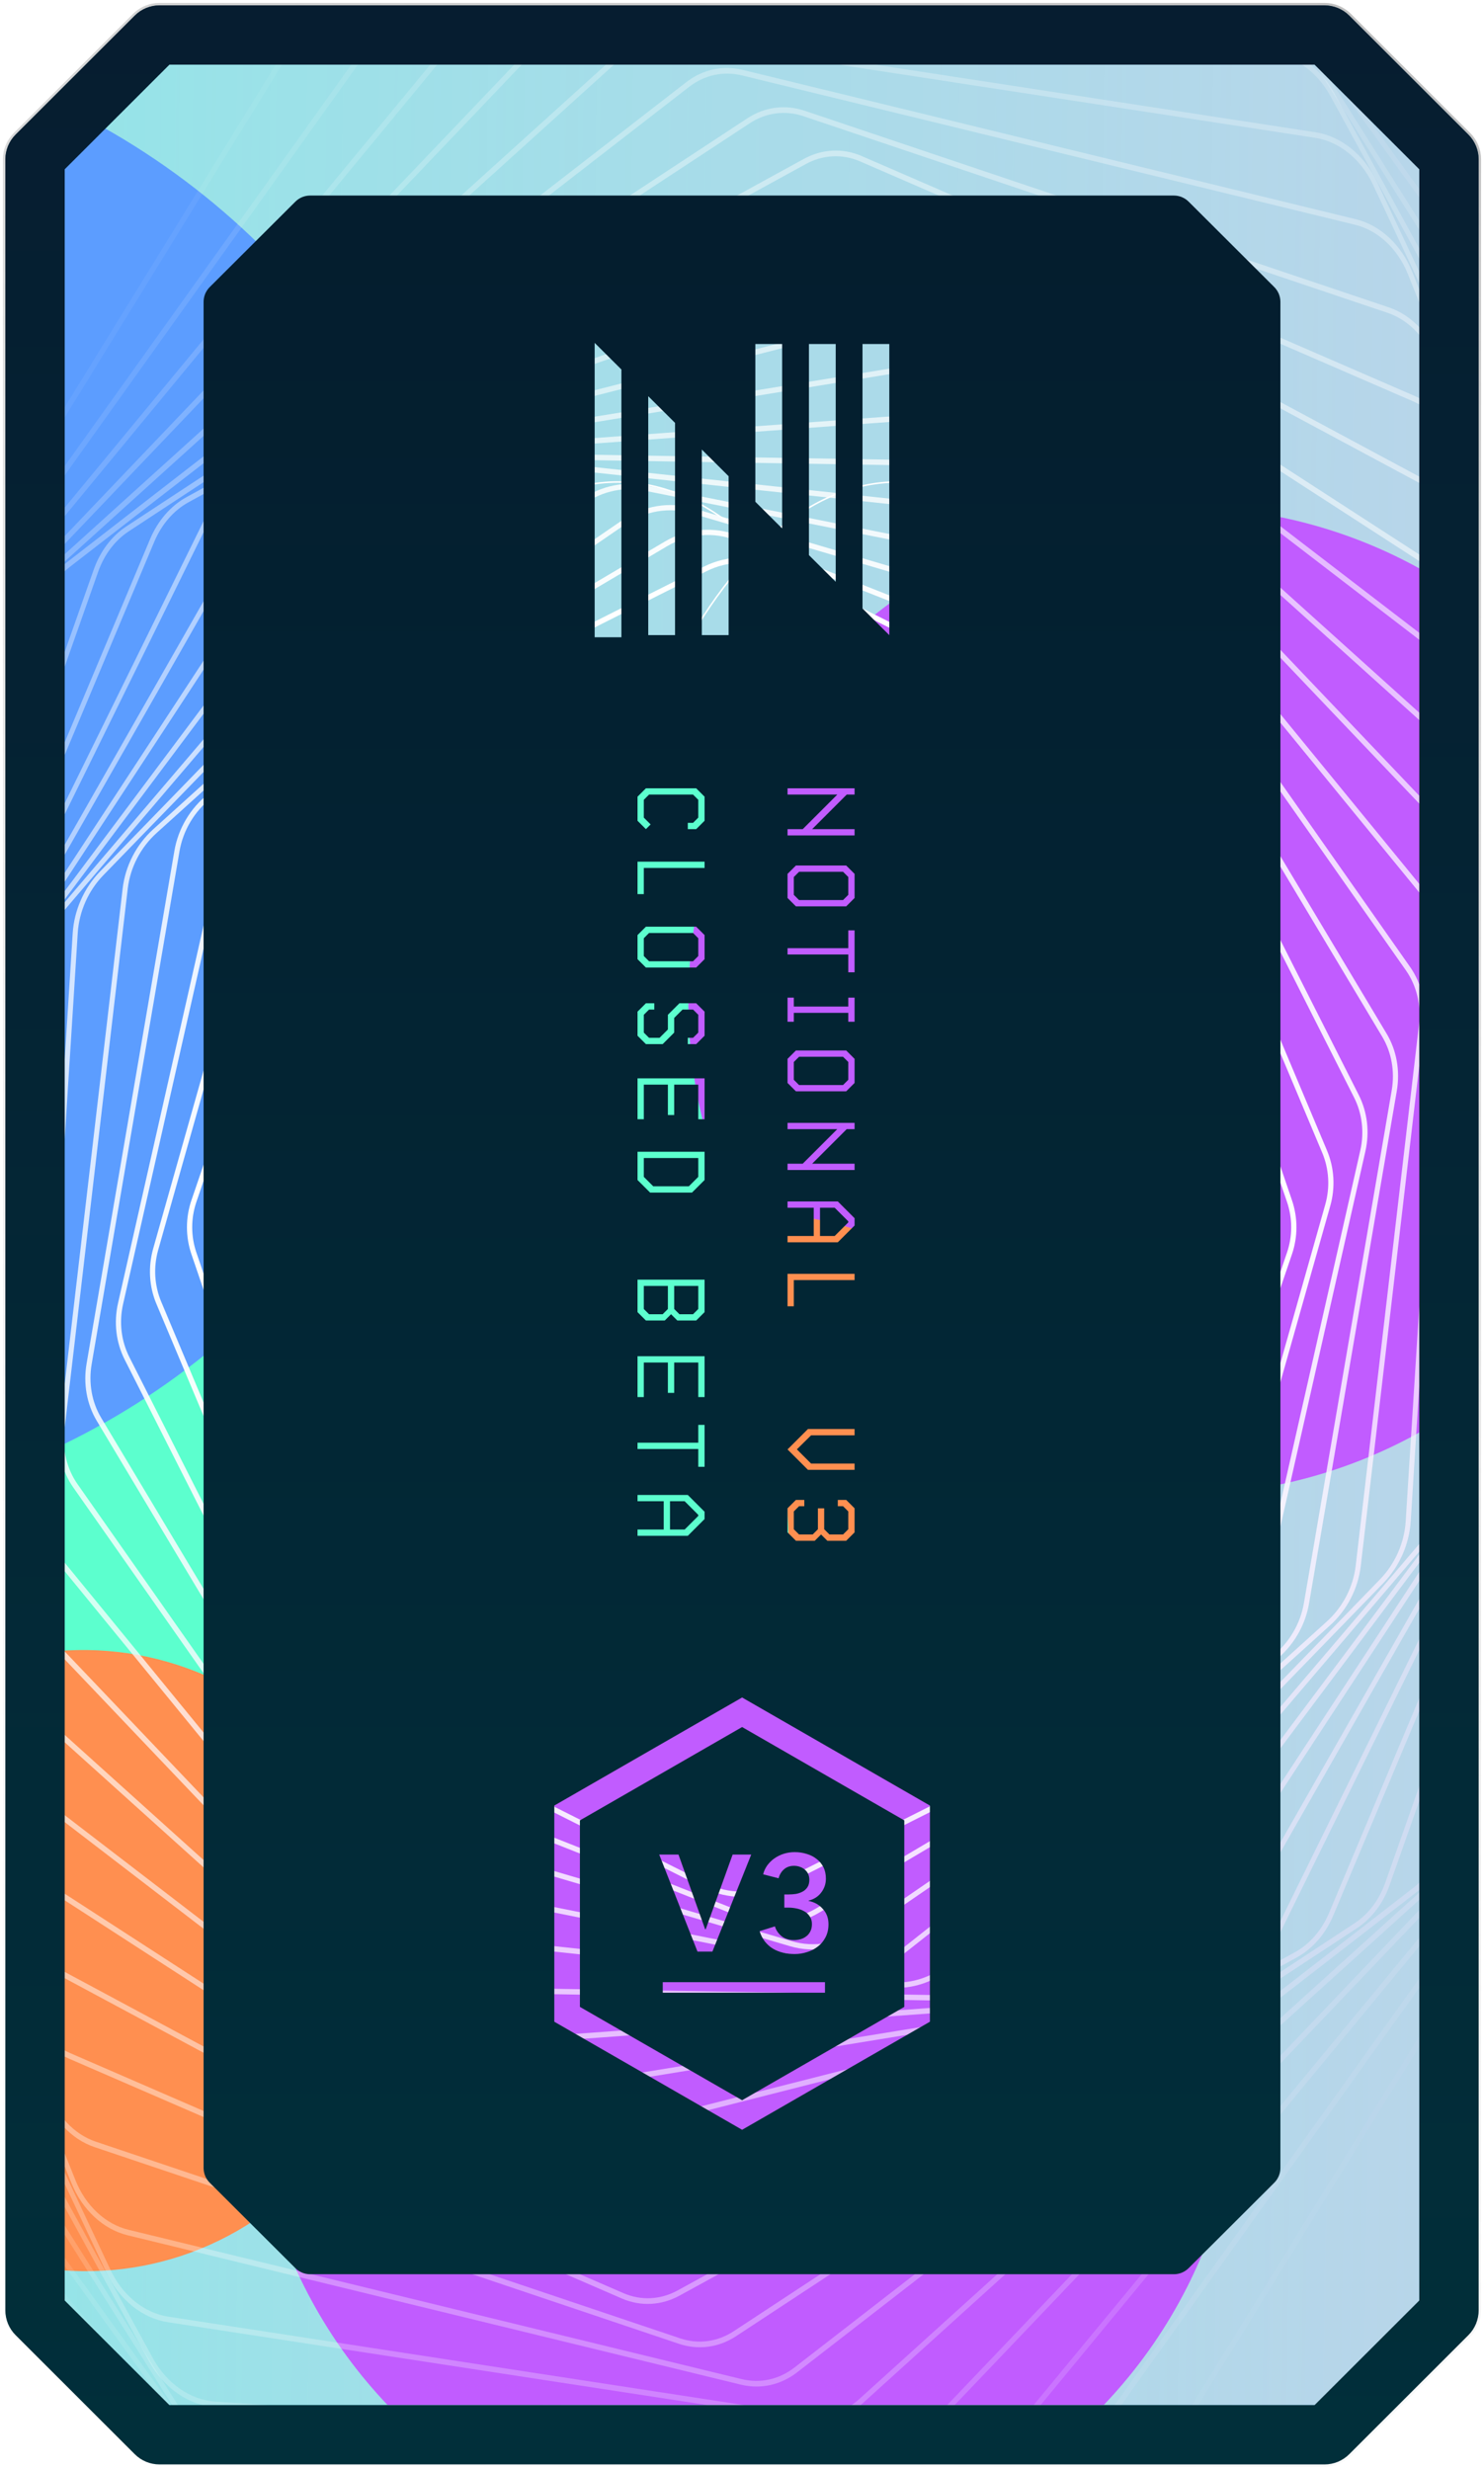 <svg width="277" height="461" viewBox="0 0 277 461" fill="none" xmlns="http://www.w3.org/2000/svg">
<rect width="277" height="461" fill="transparent"/>
<mask id="path-1-outside-1_4128_4" maskUnits="userSpaceOnUse" x="0" y="0" width="277" height="461" fill="black">
<rect fill="white" width="277" height="461"/>
<path d="M1 29.744C1 28.014 1.687 26.356 2.911 25.134L25.158 2.907C26.38 1.686 28.037 1 29.764 1L247.236 1C248.963 1 250.62 1.686 251.842 2.907L274.089 25.134C275.313 26.356 276 28.014 276 29.744V431.256C276 432.986 275.313 434.644 274.089 435.866L251.842 458.093C250.62 459.314 248.963 460 247.236 460H29.764C28.037 460 26.38 459.314 25.158 458.093L2.911 435.866C1.687 434.644 1 432.986 1 431.256L1 29.744Z"/>
</mask>
<path d="M1 29.744C1 28.014 1.687 26.356 2.911 25.134L25.158 2.907C26.38 1.686 28.037 1 29.764 1L247.236 1C248.963 1 250.62 1.686 251.842 2.907L274.089 25.134C275.313 26.356 276 28.014 276 29.744V431.256C276 432.986 275.313 434.644 274.089 435.866L251.842 458.093C250.62 459.314 248.963 460 247.236 460H29.764C28.037 460 26.38 459.314 25.158 458.093L2.911 435.866C1.687 434.644 1 432.986 1 431.256L1 29.744Z" stroke="url(#paint0_linear_4128_4)" stroke-width="0.909" mask="url(#path-1-outside-1_4128_4)"/>
<path d="M1 29.721C1 27.991 1.688 26.332 2.913 25.109L25.158 2.904C26.38 1.685 28.036 1 29.762 1L247.238 1C248.964 1 250.62 1.685 251.842 2.904L274.087 25.109C275.312 26.332 276 27.991 276 29.721V430.859C276 432.59 275.312 434.249 274.087 435.472L251.842 457.676C250.62 458.896 248.964 459.581 247.238 459.581H29.762C28.036 459.581 26.38 458.896 25.158 457.676L2.913 435.472C1.688 434.249 1 432.59 1 430.859L1 29.721Z" fill="url(#paint1_linear_4128_4)" fill-opacity="0.5"/>
<g clip-path="url(#clip0_4128_4)">
<rect x="12.076" y="8.812" width="252.844" height="440.521" rx="19.55" fill="url(#paint2_linear_4128_4)"/>
<g filter="url(#filter0_f_4128_4)">
<ellipse cx="54.493" cy="95.856" rx="54.493" ry="95.856" transform="matrix(0.797 0.604 -0.159 0.987 110.07 117.388)" fill="#5CFFCE"/>
</g>
<g style="mix-blend-mode:hard-light" filter="url(#filter1_f_4128_4)">
<ellipse cx="47.576" cy="83.726" rx="47.576" ry="83.726" transform="matrix(0.797 0.604 -0.159 0.987 171.516 99.107)" fill="#C15CFF"/>
</g>
<g style="mix-blend-mode:overlay" filter="url(#filter2_f_4128_4)">
<ellipse cx="71.87" cy="126.033" rx="71.87" ry="126.033" transform="matrix(0.797 0.604 -0.159 0.987 26.637 82.941)" fill="#5C9DFF"/>
</g>
<g style="mix-blend-mode:lighten" filter="url(#filter3_f_4128_4)">
<ellipse cx="30.03" cy="52.07" rx="30.03" ry="52.07" transform="matrix(0.797 0.604 -0.159 0.987 146.064 233.163)" fill="#FF8F50"/>
</g>
<g style="mix-blend-mode:overlay" filter="url(#filter4_f_4128_4)">
<path d="M178.214 226.268C178.214 248.38 174.089 268.392 167.426 282.87C160.758 297.361 151.575 306.257 141.482 306.257C131.388 306.257 122.205 297.361 115.537 282.87C108.874 268.392 104.75 248.38 104.75 226.268C104.75 204.156 108.874 184.144 115.537 169.666C122.205 155.175 131.388 146.279 141.482 146.279C151.575 146.279 160.758 155.175 167.426 169.666C174.089 184.144 178.214 204.156 178.214 226.268Z" stroke="white" stroke-width="0.285"/>
<path d="M230.322 226.577C230.322 264.323 223.281 298.49 211.903 323.214C200.52 347.95 184.824 363.184 167.536 363.184C150.248 363.184 134.551 347.95 123.168 323.214C111.791 298.49 104.75 264.323 104.75 226.577C104.75 188.83 111.791 154.664 123.168 129.94C134.551 105.203 150.248 89.969 167.536 89.969C184.824 89.969 200.52 105.203 211.903 129.94C223.281 154.664 230.322 188.83 230.322 226.577Z" stroke="white" stroke-width="0.285"/>
<g style="mix-blend-mode:color-dodge" filter="url(#filter5_dd_4128_4)">
<ellipse cx="137.198" cy="226.268" rx="173.993" ry="309.906" fill="white" fill-opacity="0.5"/>
<path d="M311.048 226.268C311.048 311.826 291.578 389.278 260.105 445.335C228.63 501.396 185.17 536.032 137.198 536.032C89.226 536.032 45.766 501.396 14.291 445.335C-17.182 389.278 -36.653 311.826 -36.653 226.268C-36.653 140.709 -17.182 63.258 14.291 7.2C45.766 -48.861 89.226 -83.496 137.198 -83.496C185.17 -83.496 228.63 -48.861 260.105 7.2C291.578 63.258 311.048 140.709 311.048 226.268Z" stroke="white" stroke-width="0.285"/>
</g>
<path d="M178.218 226.886C178.218 264.718 171.161 298.962 159.758 323.742C148.349 348.534 132.617 363.803 115.289 363.803C97.962 363.803 82.23 348.534 70.821 323.742C59.418 298.962 52.361 264.718 52.361 226.886C52.361 189.054 59.418 154.811 70.821 130.03C82.23 105.238 97.962 89.969 115.289 89.969C132.617 89.969 148.349 105.238 159.758 130.03C171.161 154.811 178.218 189.054 178.218 226.886Z" stroke="white" stroke-width="0.285"/>
</g>
<g filter="url(#filter6_f_4128_4)">
<ellipse cx="87.993" cy="223.103" rx="105.243" ry="105.569" transform="rotate(19.24 87.993 223.103)" fill="#5CFFCE"/>
</g>
<g style="mix-blend-mode:hard-light" filter="url(#filter7_f_4128_4)">
<ellipse cx="220.403" cy="186.837" rx="91.884" ry="92.21" transform="rotate(19.24 220.403 186.837)" fill="#C15CFF"/>
</g>
<g style="mix-blend-mode:overlay" filter="url(#filter8_f_4128_4)">
<circle cx="-82.224" cy="229.264" r="138.803" transform="rotate(19.24 -82.224 229.264)" fill="#5C9DFF"/>
</g>
<g style="mix-blend-mode:lighten" filter="url(#filter9_f_4128_4)">
<ellipse cx="141.648" cy="283.933" rx="57.998" ry="57.346" transform="rotate(19.24 141.648 283.933)" fill="#FF8F50"/>
</g>
<g filter="url(#filter10_f_4128_4)">
<ellipse cx="41.65" cy="289.075" rx="105.243" ry="105.569" transform="rotate(79.24 41.65 289.075)" fill="#5CFFCE"/>
</g>
<g style="mix-blend-mode:hard-light" filter="url(#filter11_f_4128_4)">
<ellipse cx="139.265" cy="385.611" rx="91.884" ry="92.21" transform="rotate(79.24 139.265 385.611)" fill="#C15CFF"/>
</g>
<g style="mix-blend-mode:overlay" filter="url(#filter12_f_4128_4)">
<circle cx="-48.793" cy="144.743" r="138.803" transform="rotate(79.24 -48.793 144.743)" fill="#5C9DFF"/>
</g>
<g style="mix-blend-mode:lighten" filter="url(#filter13_f_4128_4)">
<ellipse cx="15.801" cy="365.958" rx="57.998" ry="57.346" transform="rotate(79.24 15.801 365.958)" fill="#FF8F50"/>
</g>
<g class="LooperGroup_236">
	<path opacity="0.053" fill-rule="evenodd" clip-rule="evenodd" d="M61.319 -2.046L-36.548 156.856C-37.951 159.133 -38.687 161.84 -38.674 164.667L-37.712 361.915C-37.693 365.739 -36.304 369.535 -33.826 372.533L60.583 486.752C64.174 491.097 69.559 493.187 74.603 492.192L207.202 466.053C210.683 465.367 213.675 463.271 215.572 460.191L313.439 301.289C314.842 299.012 315.578 296.305 315.565 293.478L314.602 96.23C314.584 92.406 313.195 88.61 310.717 85.612L216.308 -28.607C212.717 -32.952 207.331 -35.041 202.287 -34.047L69.689 -7.908C66.208 -7.222 63.216 -5.126 61.319 -2.046ZM-37.353 156.256C-38.849 158.685 -39.635 161.572 -39.62 164.588L-38.658 361.835C-38.639 365.914 -37.157 369.963 -34.513 373.161L59.895 487.381C63.726 492.015 69.47 494.244 74.85 493.183L207.449 467.044C211.162 466.313 214.354 464.077 216.377 460.791L314.244 301.889C315.74 299.46 316.526 296.573 316.511 293.558L315.549 96.31C315.529 92.231 314.047 88.182 311.404 84.984L216.996 -29.235C213.165 -33.87 207.421 -36.099 202.04 -35.038L69.442 -8.899C65.729 -8.167 62.537 -5.932 60.514 -2.646L-37.353 156.256Z" fill="url(#paint3_linear_4128_4)"/>
	<path opacity="0.105" fill-rule="evenodd" clip-rule="evenodd" d="M75.991 -0.794L-27.661 144.375C-29.241 146.587 -30.161 149.306 -30.311 152.208L-40.197 342.617C-40.397 346.477 -39.224 350.404 -36.918 353.596L48.549 471.886C51.809 476.397 56.897 478.852 61.866 478.311L192.157 464.118C195.672 463.735 198.801 461.883 200.902 458.94L304.554 313.771C306.134 311.559 307.053 308.84 307.204 305.939L317.089 115.529C317.29 111.67 316.117 107.742 313.811 104.55L228.343 -13.74C225.084 -18.251 219.996 -20.706 215.027 -20.165L84.736 -5.972C81.221 -5.589 78.092 -3.737 75.991 -0.794ZM-28.418 143.707C-30.102 146.066 -31.084 148.966 -31.244 152.061L-41.13 342.471C-41.343 346.588 -40.092 350.777 -37.633 354.182L47.835 472.472C51.311 477.283 56.739 479.902 62.039 479.325L192.33 465.132C196.08 464.724 199.417 462.748 201.658 459.609L305.311 314.44C306.995 312.08 307.976 309.18 308.137 306.085L318.022 115.676C318.236 111.559 316.985 107.369 314.525 103.965L229.058 -14.325C225.581 -19.137 220.154 -21.756 214.854 -21.178L84.563 -6.986C80.813 -6.577 77.476 -4.601 75.235 -1.463L-28.418 143.707Z" fill="url(#paint4_linear_4128_4)"/>
	<path opacity="0.158" fill-rule="evenodd" clip-rule="evenodd" d="M90.129 1.747L-18.178 132.999C-19.941 135.136 -21.055 137.862 -21.379 140.837L-41.31 323.562C-41.734 327.444 -40.786 331.488 -38.664 334.857L37.872 456.328C40.79 460.959 45.552 463.732 50.404 463.627L177.681 460.863C181.211 460.786 184.463 459.188 186.764 456.4L295.071 325.147C296.834 323.011 297.948 320.284 298.272 317.31L318.203 134.584C318.627 130.702 317.679 126.658 315.557 123.289L239.021 1.818C236.103 -2.812 231.341 -5.586 226.489 -5.481L99.212 -2.717C95.682 -2.64 92.43 -1.042 90.129 1.747ZM-18.88 132.267C-20.761 134.546 -21.949 137.454 -22.295 140.627L-42.226 323.352C-42.678 327.493 -41.667 331.807 -39.403 335.4L37.133 456.871C40.245 461.811 45.325 464.769 50.5 464.657L177.777 461.893C181.543 461.811 185.011 460.106 187.466 457.132L295.773 325.88C297.654 323.6 298.842 320.692 299.188 317.519L319.119 134.794C319.57 130.653 318.56 126.34 316.295 122.746L239.76 1.275C236.647 -3.664 231.568 -6.623 226.393 -6.51L99.115 -3.746C95.35 -3.665 91.882 -1.96 89.427 1.014L-18.88 132.267Z" fill="url(#paint5_linear_4128_4)"/>
	<path opacity="0.211" fill-rule="evenodd" clip-rule="evenodd" d="M103.657 5.491L-8.182 122.765C-10.136 124.814 -11.455 127.541 -11.964 130.587L-41.093 304.884C-41.744 308.774 -41.029 312.917 -39.1 316.445L28.569 440.226C31.141 444.931 35.555 447.974 40.254 448.282L163.856 456.374C167.379 456.604 170.74 455.271 173.237 452.654L285.075 335.38C287.029 333.331 288.348 330.604 288.857 327.558L317.986 153.261C318.637 149.37 317.923 145.228 315.994 141.699L248.325 17.919C245.752 13.214 241.338 10.171 236.639 9.863L113.037 1.771C109.514 1.541 106.153 2.873 103.657 5.491ZM-8.825 121.974C-10.909 124.16 -12.315 127.069 -12.858 130.318L-41.988 304.615C-42.682 308.765 -41.92 313.183 -39.862 316.947L27.807 440.727C30.551 445.746 35.259 448.993 40.271 449.321L163.873 457.412C167.631 457.658 171.216 456.237 173.879 453.445L285.718 336.171C287.802 333.985 289.208 331.076 289.751 327.827L318.881 153.53C319.575 149.38 318.813 144.962 316.755 141.198L249.086 17.418C246.342 12.399 241.634 9.152 236.622 8.824L113.02 0.733C109.262 0.487 105.677 1.908 103.014 4.7L-8.825 121.974Z" fill="url(#paint6_linear_4128_4)"/>
	<path opacity="0.263" fill-rule="evenodd" clip-rule="evenodd" d="M116.506 10.35L2.242 113.706C0.09 115.653 -1.446 118.371 -2.151 121.483L-39.596 286.715C-40.475 290.597 -40.002 294.819 -38.276 298.488L20.644 423.727C22.874 428.465 26.927 431.731 31.442 432.424L150.753 450.745C154.249 451.282 157.704 450.225 160.388 447.796L274.652 344.44C276.804 342.494 278.34 339.775 279.045 336.663L316.49 171.431C317.37 167.549 316.896 163.328 315.17 159.658L256.25 34.419C254.021 29.681 249.967 26.416 245.452 25.722L126.141 7.401C122.646 6.864 119.191 7.922 116.506 10.35ZM1.663 112.863C-0.632 114.939 -2.27 117.839 -3.022 121.158L-40.467 286.39C-41.406 290.531 -40.901 295.034 -39.059 298.948L19.861 424.187C22.239 429.241 26.563 432.724 31.378 433.464L150.689 451.785C154.418 452.358 158.103 451.23 160.967 448.639L275.231 345.283C277.527 343.207 279.164 340.307 279.917 336.988L317.361 171.756C318.3 167.615 317.795 163.112 315.954 159.198L257.034 33.959C254.656 28.905 250.331 25.422 245.516 24.683L126.205 6.361C122.476 5.788 118.791 6.916 115.927 9.507L1.663 112.863Z" fill="url(#paint7_linear_4128_4)"/>
	<path opacity="0.316" fill-rule="evenodd" clip-rule="evenodd" d="M128.615 16.225L13.004 105.841C10.649 107.667 8.884 110.365 7.97 113.536L-36.878 269.173C-37.989 273.03 -37.763 277.309 -36.247 281.1L14.094 406.973C15.987 411.706 19.676 415.148 23.98 416.196L138.435 444.074C141.881 444.914 145.413 444.141 148.278 441.92L263.889 352.303C266.244 350.478 268.009 347.78 268.923 344.609L313.771 188.972C314.882 185.115 314.656 180.836 313.14 177.045L262.799 51.172C260.906 46.438 257.217 42.997 252.913 41.949L138.458 14.07C135.012 13.231 131.479 14.004 128.615 16.225ZM12.493 104.952C9.981 106.899 8.098 109.777 7.123 113.159L-37.724 268.796C-38.91 272.91 -38.668 277.475 -37.051 281.518L13.29 407.391C15.309 412.44 19.244 416.111 23.835 417.23L138.289 445.108C141.966 446.003 145.733 445.179 148.789 442.81L264.4 353.193C266.912 351.245 268.795 348.368 269.769 344.986L314.617 189.349C315.803 185.235 315.561 180.67 313.944 176.627L263.603 50.754C261.584 45.704 257.649 42.034 253.058 40.915L138.603 13.037C134.927 12.142 131.16 12.966 128.104 15.335L12.493 104.952Z" fill="url(#paint8_linear_4128_4)"/>
	<path opacity="0.368" fill-rule="evenodd" clip-rule="evenodd" d="M139.931 23.017L24.017 99.187C21.454 100.871 19.447 103.533 18.312 106.753L-33.007 252.377C-34.351 256.188 -34.375 260.504 -33.076 264.395L8.906 390.109C10.473 394.803 13.798 398.378 17.872 399.75L126.958 436.467C130.334 437.604 133.925 437.123 136.959 435.129L252.873 358.959C255.437 357.275 257.443 354.614 258.578 351.393L309.898 205.77C311.241 201.958 311.266 197.642 309.966 193.752L267.985 68.038C266.417 63.343 263.092 59.768 259.018 58.397L149.933 21.679C146.557 20.543 142.965 21.023 139.931 23.017ZM23.578 98.257C20.843 100.054 18.703 102.893 17.492 106.328L-33.827 251.952C-35.26 256.017 -35.287 260.62 -33.901 264.771L8.081 390.485C9.753 395.492 13.3 399.306 17.645 400.768L126.731 437.486C130.332 438.698 134.163 438.186 137.399 436.059L253.313 359.889C256.047 358.092 258.188 355.254 259.398 351.818L310.718 206.195C312.151 202.129 312.177 197.526 310.791 193.376L268.81 67.662C267.137 62.654 263.591 58.84 259.245 57.378L150.16 20.66C146.559 19.448 142.728 19.961 139.491 22.087L23.578 98.257Z" fill="url(#paint9_linear_4128_4)"/>
	<path opacity="0.421" fill-rule="evenodd" clip-rule="evenodd" d="M150.414 30.62L35.196 93.745C32.422 95.265 30.163 97.87 28.794 101.128L-28.056 236.43C-29.63 240.177 -29.908 244.504 -28.83 248.475L5.06 373.27C6.316 377.897 9.284 381.567 13.113 383.228L116.371 428.029C119.657 429.455 123.288 429.274 126.478 427.526L241.697 364.401C244.47 362.881 246.73 360.276 248.099 357.018L304.948 221.716C306.523 217.969 306.801 213.642 305.723 209.672L271.833 84.876C270.576 80.249 267.608 76.579 263.78 74.918L160.521 30.117C157.236 28.692 153.605 28.872 150.414 30.62ZM34.83 92.782C31.871 94.403 29.461 97.183 28.001 100.657L-28.849 235.96C-30.528 239.956 -30.825 244.572 -29.675 248.807L4.215 373.603C5.556 378.538 8.722 382.453 12.805 384.225L116.064 429.025C119.568 430.546 123.441 430.353 126.844 428.488L242.063 365.364C245.021 363.743 247.432 360.963 248.891 357.489L305.741 222.186C307.421 218.19 307.717 213.574 306.567 209.339L272.677 84.543C271.337 79.608 268.171 75.693 264.088 73.921L160.829 29.121C157.325 27.6 153.451 27.793 150.048 29.658L34.83 92.782Z" fill="url(#paint10_linear_4128_4)"/>
	<path opacity="0.474" fill-rule="evenodd" clip-rule="evenodd" d="M160.022 38.93L46.446 89.513C43.462 90.842 40.94 93.37 39.325 96.648L-22.112 221.432C-23.914 225.092 -24.446 229.407 -23.592 233.436L2.52 356.595C3.482 361.129 6.104 364.86 9.676 366.778L106.709 418.872C109.883 420.577 113.534 420.7 116.865 419.217L230.442 368.634C233.425 367.305 235.948 364.777 237.562 361.499L298.999 236.714C300.801 233.054 301.333 228.74 300.479 224.711L274.367 101.552C273.406 97.018 270.784 93.287 267.211 91.369L170.179 39.274C167.004 37.57 163.354 37.446 160.022 38.93ZM46.156 88.524C42.973 89.942 40.282 92.638 38.56 96.134L-22.877 220.919C-24.799 224.823 -25.366 229.426 -24.455 233.723L1.657 356.882C2.682 361.718 5.479 365.698 9.289 367.744L106.322 419.838C109.708 421.656 113.602 421.788 117.155 420.206L230.732 369.623C233.915 368.205 236.605 365.509 238.327 362.012L299.764 237.228C301.687 233.324 302.254 228.721 301.343 224.423L275.231 101.265C274.205 96.429 271.409 92.448 267.598 90.403L170.565 38.308C167.18 36.49 163.285 36.358 159.732 37.941L46.156 88.524Z" fill="url(#paint11_linear_4128_4)"/>
	<path opacity="0.526" fill-rule="evenodd" clip-rule="evenodd" d="M168.74 47.836L57.691 86.476C54.502 87.586 51.708 90.01 49.838 93.29L-15.252 207.469C-17.276 211.02 -18.06 215.298 -17.431 219.365L1.259 340.21C1.943 344.632 4.233 348.395 7.543 350.538L98.011 409.108C101.056 411.079 104.705 411.511 108.159 410.309L219.208 371.669C222.397 370.559 225.191 368.135 227.061 364.855L292.15 250.676C294.175 247.125 294.959 242.847 294.33 238.78L275.639 117.935C274.956 113.513 272.666 109.75 269.356 107.607L178.888 49.037C175.843 47.066 172.194 46.634 168.74 47.836ZM57.478 85.468C54.075 86.652 51.096 89.237 49.101 92.736L-15.988 206.915C-18.148 210.703 -18.984 215.266 -18.313 219.604L0.377 340.45C1.107 345.166 3.549 349.18 7.08 351.466L97.548 410.036C100.796 412.138 104.688 412.599 108.372 411.317L219.421 372.677C222.823 371.493 225.803 368.908 227.798 365.409L292.887 251.23C295.047 247.442 295.883 242.879 295.212 238.541L276.522 117.696C275.792 112.979 273.35 108.965 269.819 106.679L179.351 48.109C176.103 46.007 172.211 45.546 168.527 46.828L57.478 85.468Z" fill="url(#paint12_linear_4128_4)"/>
	<path opacity="0.579" fill-rule="evenodd" clip-rule="evenodd" d="M176.528 57.233L68.826 84.616C65.438 85.477 62.369 87.767 60.235 91.027L-7.588 194.62C-9.828 198.041 -10.859 202.256 -10.455 206.341L1.21 324.245C1.634 328.539 3.607 332.309 6.652 334.647L90.281 398.853C93.178 401.077 96.802 401.818 100.359 400.914L208.061 373.531C211.45 372.669 214.519 370.379 216.653 367.12L284.476 263.527C286.716 260.106 287.747 255.89 287.343 251.806L275.678 133.901C275.253 129.608 273.28 125.838 270.235 123.5L186.607 59.294C183.71 57.07 180.085 56.328 176.528 57.233ZM68.691 83.596C65.077 84.515 61.803 86.958 59.527 90.434L-8.297 194.027C-10.686 197.676 -11.786 202.173 -11.354 206.53L0.31 324.434C0.763 329.014 2.868 333.035 6.116 335.529L89.744 399.735C92.834 402.107 96.701 402.898 100.495 401.934L208.196 374.551C211.811 373.632 215.085 371.189 217.361 367.712L285.184 264.119C287.573 260.47 288.673 255.974 288.242 251.617L276.577 133.712C276.124 129.132 274.02 125.111 270.772 122.617L187.144 58.412C184.053 56.039 180.187 55.248 176.393 56.213L68.691 83.596Z" fill="url(#paint13_linear_4128_4)"/>
	<path opacity="0.632" fill-rule="evenodd" clip-rule="evenodd" d="M183.396 67.008L79.786 83.898C76.211 84.481 72.865 86.605 70.462 89.818L0.798 182.948C-1.647 186.216 -2.918 190.346 -2.737 194.429L2.334 308.816C2.519 312.97 4.191 316.726 6.972 319.231L83.548 388.217C86.281 390.679 89.86 391.729 93.496 391.137L197.106 374.247C200.681 373.664 204.026 371.54 206.43 368.326L276.093 275.197C278.538 271.928 279.81 267.799 279.629 263.716L274.557 149.328C274.373 145.175 272.701 141.419 269.92 138.914L193.344 69.928C190.611 67.466 187.032 66.415 183.396 67.008ZM79.729 82.873C75.915 83.495 72.346 85.761 69.782 89.189L0.119 182.318C-2.489 185.804 -3.845 190.21 -3.652 194.565L1.42 308.952C1.616 313.383 3.4 317.389 6.366 320.061L82.942 389.047C85.858 391.673 89.675 392.794 93.554 392.161L197.163 375.272C200.976 374.65 204.545 372.384 207.109 368.956L276.773 275.827C279.381 272.34 280.737 267.935 280.544 263.58L275.472 149.193C275.276 144.762 273.492 140.756 270.526 138.084L193.95 69.098C191.034 66.472 187.217 65.351 183.338 65.984L79.729 82.873Z" fill="url(#paint14_linear_4128_4)"/>
	<path opacity="0.684" fill-rule="evenodd" clip-rule="evenodd" d="M189.329 77.058L90.478 84.286C86.734 84.56 83.115 86.484 80.439 89.624L9.797 172.511C7.159 175.606 5.655 179.627 5.616 183.69L4.56 294.039C4.521 298.045 5.91 301.77 8.429 304.417L77.807 377.317C80.362 380.001 83.871 381.358 87.562 381.088L186.413 373.859C190.157 373.585 193.776 371.661 196.452 368.522L267.094 285.635C269.732 282.54 271.236 278.518 271.275 274.455L272.331 164.106C272.369 160.101 270.98 156.375 268.462 153.729L199.084 80.829C196.529 78.144 193.02 76.788 189.329 77.058ZM90.498 83.264C86.504 83.556 82.644 85.609 79.79 88.958L9.147 171.844C6.333 175.146 4.729 179.436 4.688 183.769L3.632 294.118C3.591 298.391 5.072 302.365 7.759 305.187L77.137 378.088C79.862 380.951 83.605 382.398 87.542 382.11L186.393 374.881C190.387 374.589 194.247 372.537 197.101 369.188L267.744 286.301C270.557 283 272.162 278.71 272.203 274.376L273.259 164.027C273.3 159.755 271.819 155.781 269.132 152.958L199.754 80.058C197.029 77.195 193.286 75.748 189.349 76.036L90.498 83.264Z" fill="url(#paint15_linear_4128_4)"/>
	<path opacity="0.737" fill-rule="evenodd" clip-rule="evenodd" d="M194.336 87.275L100.828 85.733C96.936 85.668 93.052 87.356 90.106 90.393L19.305 163.351C16.488 166.253 14.763 170.145 14.509 174.171L7.818 280.018C7.574 283.871 8.696 287.552 10.957 290.316L73.057 366.264C75.419 369.153 78.835 370.81 82.555 370.872L176.063 372.414C179.955 372.478 183.838 370.791 186.785 367.754L257.586 294.796C260.403 291.894 262.128 288.002 262.382 283.976L269.073 178.129C269.316 174.276 268.195 170.595 265.934 167.831L203.834 91.883C201.472 88.994 198.056 87.337 194.336 87.275ZM100.924 84.72C96.772 84.651 92.63 86.452 89.487 89.691L18.686 162.649C15.682 165.744 13.842 169.896 13.57 174.19L6.879 280.038C6.62 284.147 7.816 288.073 10.227 291.022L72.328 366.97C74.847 370.051 78.491 371.819 82.459 371.884L175.967 373.427C180.119 373.496 184.261 371.695 187.404 368.456L258.205 295.498C261.209 292.402 263.049 288.251 263.321 283.957L270.011 178.109C270.271 174 269.075 170.074 266.664 167.125L204.563 91.177C202.043 88.096 198.4 86.328 194.432 86.263L100.924 84.72Z" fill="url(#paint16_linear_4128_4)"/>
	<path opacity="0.789" fill-rule="evenodd" clip-rule="evenodd" d="M198.429 97.556L110.761 88.18C106.748 87.75 102.615 89.166 99.402 92.069L29.216 155.497C26.238 158.189 24.305 161.932 23.84 165.905L12.031 266.85C11.599 270.546 12.47 274.172 14.477 277.033L69.286 355.166C71.443 358.242 74.743 360.192 78.464 360.59L166.132 369.966C170.145 370.396 174.278 368.98 177.49 366.077L247.676 302.648C250.655 299.957 252.588 296.214 253.053 292.241L264.861 191.296C265.294 187.6 264.423 183.974 262.416 181.113L207.607 102.98C205.45 99.904 202.149 97.954 198.429 97.556ZM110.931 87.183C106.651 86.725 102.242 88.235 98.816 91.331L28.63 154.76C25.453 157.631 23.39 161.623 22.894 165.862L11.086 266.806C10.625 270.749 11.554 274.616 13.694 277.668L68.503 355.802C70.805 359.082 74.325 361.163 78.294 361.587L165.961 370.963C170.242 371.421 174.65 369.911 178.077 366.814L248.263 303.386C251.44 300.515 253.502 296.523 253.998 292.284L265.806 191.34C266.268 187.397 265.339 183.53 263.198 180.478L208.389 102.344C206.088 99.064 202.568 96.983 198.599 96.559L110.931 87.183Z" fill="url(#paint17_linear_4128_4)"/>
	<path opacity="0.842" fill-rule="evenodd" clip-rule="evenodd" d="M201.622 107.801L120.203 91.566C116.101 90.748 111.738 91.855 108.269 94.595L39.419 148.972C36.297 151.438 34.169 155.015 33.5 158.921L17.11 254.624C16.505 258.163 17.139 261.725 18.898 264.663L66.467 344.131C68.409 347.375 71.571 349.609 75.263 350.346L156.682 366.581C160.783 367.399 165.147 366.291 168.616 363.551L237.465 309.174C240.588 306.708 242.716 303.132 243.385 299.225L259.774 203.522C260.38 199.983 259.746 196.421 257.987 193.483L210.418 114.015C208.476 110.771 205.314 108.537 201.622 107.801ZM120.445 90.591C116.07 89.719 111.416 90.9 107.716 93.822L38.866 148.199C35.536 150.83 33.266 154.645 32.552 158.812L16.163 254.515C15.516 258.289 16.192 262.089 18.069 265.223L65.638 344.692C67.709 348.152 71.082 350.535 75.021 351.32L156.439 367.555C160.815 368.427 165.469 367.246 169.169 364.324L238.019 309.947C241.349 307.317 243.619 303.501 244.333 299.334L260.722 203.631C261.368 199.857 260.692 196.057 258.816 192.923L211.247 113.455C209.175 109.994 205.802 107.611 201.864 106.826L120.445 90.591Z" fill="url(#paint18_linear_4128_4)"/>
	<path opacity="0.895" fill-rule="evenodd" clip-rule="evenodd" d="M203.951 117.913L129.102 95.821C124.947 94.594 120.378 95.361 116.666 97.908L49.816 143.781C46.57 146.009 44.263 149.406 43.396 153.233L22.976 243.42C22.21 246.802 22.621 250.292 24.138 253.29L64.584 333.263C66.3 336.657 69.302 339.162 72.937 340.235L147.786 362.327C151.941 363.554 156.51 362.787 160.222 360.24L227.072 314.367C230.318 312.139 232.625 308.743 233.492 304.915L253.912 214.728C254.678 211.347 254.267 207.856 252.751 204.858L212.304 124.885C210.588 121.492 207.586 118.986 203.951 117.913ZM129.414 94.875C124.981 93.567 120.108 94.385 116.149 97.101L49.299 142.975C45.836 145.351 43.375 148.974 42.451 153.056L22.03 243.244C21.214 246.85 21.652 250.574 23.269 253.772L63.716 333.744C65.547 337.364 68.749 340.037 72.626 341.181L147.474 363.273C151.907 364.582 156.78 363.764 160.739 361.047L227.589 315.174C231.052 312.797 233.513 309.174 234.437 305.092L254.858 214.905C255.674 211.298 255.236 207.575 253.619 204.376L213.172 124.404C211.341 120.784 208.139 118.112 204.263 116.967L129.414 94.875Z" fill="url(#paint19_linear_4128_4)"/>
	<path opacity="0.947" fill-rule="evenodd" clip-rule="evenodd" d="M205.447 127.799L137.399 100.868C133.228 99.217 128.483 99.613 124.545 101.941L60.298 139.92C56.949 141.9 54.479 145.105 53.422 148.841L29.529 233.306C28.617 236.53 28.817 239.943 30.096 242.984L63.6 322.657C65.082 326.181 67.902 328.944 71.449 330.348L139.497 357.28C143.668 358.93 148.413 358.534 152.351 356.206L216.598 318.228C219.947 316.248 222.417 313.043 223.474 309.307L247.367 224.841C248.279 221.617 248.079 218.204 246.8 215.163L213.296 135.491C211.814 131.966 208.994 129.203 205.447 127.799ZM137.776 99.956C133.327 98.195 128.266 98.618 124.065 101.101L59.819 139.079C56.246 141.191 53.611 144.61 52.484 148.595L28.591 233.06C27.618 236.499 27.831 240.14 29.196 243.384L62.7 323.056C64.28 326.815 67.288 329.763 71.072 331.26L139.12 358.192C143.569 359.952 148.63 359.53 152.831 357.047L217.078 319.068C220.65 316.956 223.285 313.538 224.413 309.552L248.305 225.087C249.278 221.648 249.065 218.008 247.701 214.764L214.197 135.091C212.616 131.332 209.608 128.385 205.824 126.887L137.776 99.956Z" fill="url(#paint20_linear_4128_4)"/>
	<path fill-rule="evenodd" clip-rule="evenodd" d="M206.137 137.372L145.034 106.627C140.888 104.541 135.999 104.541 131.853 106.627L70.75 137.372C67.319 139.098 64.703 142.102 63.463 145.738L36.66 224.341C35.614 227.409 35.614 230.737 36.66 233.805L63.463 312.408C64.703 316.043 67.319 319.047 70.75 320.773L131.853 351.518C135.999 353.604 140.888 353.604 145.034 351.518L206.137 320.773C209.568 319.047 212.185 316.043 213.425 312.408L240.227 233.805C241.273 230.737 241.273 227.409 240.227 224.341L213.425 145.738C212.185 142.102 209.568 139.098 206.137 137.372ZM145.474 105.754C141.051 103.529 135.836 103.529 131.414 105.754L70.311 136.499C66.651 138.34 63.86 141.544 62.538 145.422L35.735 224.025C34.62 227.298 34.62 230.848 35.735 234.12L62.538 312.723C63.86 316.601 66.651 319.805 70.311 321.647L131.414 352.392C135.836 354.617 141.051 354.617 145.474 352.392L206.577 321.647C210.236 319.805 213.027 316.601 214.35 312.723L241.152 234.12C242.268 230.848 242.268 227.298 241.152 224.025L214.35 145.422C213.027 141.544 210.236 138.34 206.577 136.499L145.474 105.754Z" fill="url(#paint21_linear_4128_4)"/>
	<animateTransform 
                attributeType="xml"
                attributeName="transform"
                type="rotate"
                from="0 137.5 229.5"
                to="360 137.5 229.5"
                dur="10s"
                additive="sum"
                repeatCount="indefinite" />
    </g>
</g>
<path fill-rule="evenodd" clip-rule="evenodd" d="M2.911 25.134C1.687 26.356 1 28.014 1 29.744V431.256C1 432.986 1.687 434.644 2.911 435.866L25.158 458.093C26.38 459.314 28.037 460 29.764 460H247.236C248.963 460 250.62 459.314 251.842 458.093L274.089 435.866C275.313 434.644 276 432.986 276 431.256V29.744C276 28.014 275.313 26.356 274.089 25.134L251.842 2.907C250.62 1.686 248.963 1 247.236 1H29.764C28.037 1 26.38 1.686 25.158 2.907L2.911 25.134ZM12.076 31.599L31.626 12.068H245.37L264.92 31.599V429.399L245.37 448.931H31.626L12.076 429.399V31.599Z" fill="url(#paint22_linear_4128_4)"/>
<path fill-rule="evenodd" clip-rule="evenodd" d="M38 56.35C38 55.312 38.413 54.316 39.149 53.582L55.128 37.642C55.861 36.911 56.854 36.5 57.889 36.5L219.111 36.5C220.146 36.5 221.139 36.911 221.872 37.642L237.851 53.582C238.587 54.316 239 55.312 239 56.35L239 404.649C239 405.688 238.587 406.684 237.851 407.418L221.872 423.358C221.139 424.089 220.146 424.5 219.111 424.5H57.889C56.854 424.5 55.861 424.089 55.128 423.358L39.149 407.418C38.413 406.684 38 405.688 38 404.649L38 56.35ZM123.709 369.982H153.987V371.95H123.709V369.982ZM108.245 339.784L138.519 322.363L168.793 339.784V374.597L138.519 392.017L108.245 374.597V339.784ZM138.519 316.845L173.576 337.018V377.363L138.519 397.535L103.462 377.363V337.018L138.519 316.845ZM146.402 353.611H147.219C147.678 353.611 148.129 353.577 148.571 353.509C149.03 353.424 149.447 353.279 149.821 353.074C150.196 352.87 150.493 352.597 150.714 352.256C150.952 351.898 151.072 351.438 151.072 350.875C151.072 350.466 150.995 350.099 150.842 349.776C150.689 349.452 150.476 349.179 150.204 348.957C149.949 348.736 149.643 348.565 149.286 348.446C148.945 348.327 148.588 348.267 148.214 348.267C147.466 348.267 146.845 348.48 146.351 348.906C145.858 349.332 145.518 349.895 145.331 350.594L142.448 349.852C142.601 349.239 142.856 348.685 143.213 348.19C143.587 347.679 144.03 347.244 144.54 346.886C145.067 346.511 145.654 346.221 146.3 346.017C146.947 345.812 147.627 345.71 148.342 345.71C149.124 345.71 149.864 345.821 150.561 346.042C151.276 346.247 151.896 346.562 152.424 346.988C152.968 347.397 153.393 347.909 153.699 348.523C154.006 349.136 154.159 349.852 154.159 350.671C154.159 351.642 153.861 352.512 153.266 353.279C152.687 354.029 151.905 354.523 150.918 354.762V354.813C152.024 355.035 152.917 355.537 153.597 356.322C154.295 357.089 154.643 358.035 154.643 359.16C154.643 360.098 154.456 360.916 154.082 361.615C153.725 362.314 153.24 362.893 152.628 363.353C152.033 363.814 151.361 364.155 150.612 364.376C149.864 364.615 149.107 364.734 148.342 364.734C147.576 364.734 146.853 364.649 146.173 364.479C145.492 364.325 144.863 364.078 144.285 363.737C143.723 363.396 143.222 362.953 142.779 362.407C142.354 361.862 142.023 361.214 141.784 360.464L144.642 359.569C144.863 360.285 145.271 360.89 145.867 361.385C146.479 361.879 147.27 362.126 148.239 362.126C148.631 362.126 149.022 362.075 149.413 361.973C149.821 361.853 150.179 361.674 150.485 361.436C150.808 361.197 151.063 360.89 151.25 360.515C151.454 360.14 151.556 359.68 151.556 359.134C151.556 358.555 151.412 358.069 151.123 357.677C150.85 357.268 150.502 356.952 150.076 356.731C149.651 356.492 149.175 356.322 148.648 356.219C148.137 356.117 147.644 356.066 147.168 356.066H146.402V353.611ZM123.049 346.17H126.646L131.622 360.106H131.724L136.75 346.17H140.22L132.974 364.274H130.193L123.049 346.17ZM160.995 64.209H165.995V118.553L160.995 113.575V64.209ZM155.994 64.209H150.995V103.617L155.994 108.595V64.209ZM140.994 64.209H145.993V98.641L140.994 93.663V64.209ZM131.001 83.91V118.552H136V88.888L131.001 83.91ZM121 118.552V73.953L126 78.931V118.552H121ZM110.999 64V118.951H115.988V68.967L110.999 64ZM159.512 155.938V154.765H151.594L158.046 148.313H159.512V147.14H147V148.313H156.286L149.835 154.765H147V155.938H159.512ZM148.564 161.551L147 163.115V167.611L148.564 169.175H157.948L159.512 167.611V163.115L157.948 161.551H148.564ZM148.173 167.025V163.701L149.15 162.724H157.361L158.339 163.701V167.025L157.361 168.002H149.15L148.173 167.025ZM158.339 181.481H159.512V173.661H158.339V176.985H147V178.158H158.339V181.481ZM158.339 189.052V190.713H159.512V186.217H158.339V187.879H148.173V186.217H147V190.713H148.173V189.052H158.339ZM148.564 196.077L147 197.641V202.138L148.564 203.702H157.948L159.512 202.138V197.641L157.948 196.077H148.564ZM148.173 201.551V198.228L149.15 197.25H157.361L158.339 198.228V201.551L157.361 202.529H149.15L148.173 201.551ZM159.512 218.384V217.211H151.594L158.046 210.76H159.512V209.587H147V210.76H156.286L149.835 217.211H147V218.384H159.512ZM156.384 231.881L159.512 228.753V227.385L156.384 224.257H147V225.43H151.887V230.708H147V231.881H156.384ZM153.06 230.708V225.43H155.797L158.339 227.971V228.167L155.797 230.708H153.06ZM159.512 237.766H147V243.827H148.173V238.939H159.512V237.766ZM159.512 274.357V273.184H151.399L148.743 270.529L151.399 267.906H159.512V266.733H150.812L147 270.545L150.812 274.357H159.512ZM148.564 279.968L147 281.532V286.028L148.564 287.592H152.083L153.256 286.419L154.429 287.592H157.948L159.512 286.028V281.532L157.948 279.968H156.384V281.141H157.361L158.339 282.118V285.442L157.361 286.419H154.82L153.842 285.442V281.532H152.669V285.442L151.692 286.419H149.15L148.173 285.442V282.118L149.15 281.141H150.128V279.968H148.564ZM120.564 147.14L119 148.704L119 153.201L120.564 154.765L121.444 153.885L120.173 152.614L120.173 149.291L121.15 148.313H129.361L130.339 149.291V152.614L129.361 153.592H128.384V154.765H129.948L131.512 153.201V148.704L129.948 147.14H120.564ZM131.512 160.836L119 160.836V166.897H120.173V162.009H131.512V160.836ZM120.564 172.974L119 174.538V179.035L120.564 180.599H129.948L131.512 179.035V174.538L129.948 172.974H120.564ZM120.173 178.448V175.125L121.15 174.147H129.361L130.339 175.125V178.448L129.361 179.426H121.15L120.173 178.448ZM120.564 187.266L119 188.83V193.326L120.564 194.89H123.692L125.842 192.74V190.003L127.406 188.439H129.361L130.339 189.416V192.74L129.361 193.717H128.384V194.89H129.948L131.512 193.326V188.83L129.948 187.266H126.82L124.669 189.416V192.153L123.105 193.717H121.15L120.173 192.74V189.416L121.15 188.439H122.128V187.266H120.564ZM130.339 202.455V208.907H131.512V201.282H119V208.907H120.173V202.455H124.669V208.125H125.842V202.455H130.339ZM129.166 222.602L131.512 220.257V214.978H119V220.257L121.346 222.602L129.166 222.602ZM128.579 221.43H121.932L120.173 219.67V216.151H130.339V219.67L128.579 221.43ZM126.429 246.481H129.948L131.512 244.917L131.512 238.857H119V244.917L120.564 246.481H124.083L125.256 245.308L126.429 246.481ZM129.361 245.308H126.82L125.842 244.331V240.03H130.339V244.331L129.361 245.308ZM123.692 245.308H121.15L120.173 244.331V240.03H124.669V244.331L123.692 245.308ZM130.339 254.321V260.773H131.512V253.148H119V260.773H120.173V254.321H124.669V259.991H125.842V254.321H130.339ZM130.339 273.784H131.512V265.964H130.339V269.288H119V270.461H130.339V273.784ZM128.384 286.668L131.512 283.54V282.171L128.384 279.043H119V280.216H123.887V285.495H119V286.668L128.384 286.668ZM125.06 285.495V280.216H127.797L130.339 282.758V282.953L127.797 285.495H125.06Z" fill="url(#paint23_linear_4128_4)"/>
<defs>
<filter id="filter0_f_4128_4" x="12.546" y="64.998" width="251.482" height="359.926" filterUnits="userSpaceOnUse" color-interpolation-filters="sRGB">
<feFlood flood-opacity="0" result="BackgroundImageFix"/>
<feBlend mode="normal" in="SourceGraphic" in2="BackgroundImageFix" result="shape"/>
<feGaussianBlur stdDeviation="39.864" result="effect1_foregroundBlur_4128_4"/>
</filter>
<filter id="filter1_f_4128_4" x="99.021" y="66.029" width="194.248" height="288.991" filterUnits="userSpaceOnUse" color-interpolation-filters="sRGB">
<feFlood flood-opacity="0" result="BackgroundImageFix"/>
<feBlend mode="normal" in="SourceGraphic" in2="BackgroundImageFix" result="shape"/>
<feGaussianBlur stdDeviation="28.474" result="effect1_foregroundBlur_4128_4"/>
</filter>
<filter id="filter2_f_4128_4" x="-53.702" y="62.027" width="235.23" height="377.567" filterUnits="userSpaceOnUse" color-interpolation-filters="sRGB">
<feFlood flood-opacity="0" result="BackgroundImageFix"/>
<feBlend mode="normal" in="SourceGraphic" in2="BackgroundImageFix" result="shape"/>
<feGaussianBlur stdDeviation="28.474" result="effect1_foregroundBlur_4128_4"/>
</filter>
<filter id="filter3_f_4128_4" x="79.468" y="191.239" width="164.533" height="222.966" filterUnits="userSpaceOnUse" color-interpolation-filters="sRGB">
<feFlood flood-opacity="0" result="BackgroundImageFix"/>
<feBlend mode="normal" in="SourceGraphic" in2="BackgroundImageFix" result="shape"/>
<feGaussianBlur stdDeviation="28.474" result="effect1_foregroundBlur_4128_4"/>
</filter>
<filter id="filter4_f_4128_4" x="-60.709" y="-107.553" width="395.814" height="667.641" filterUnits="userSpaceOnUse" color-interpolation-filters="sRGB">
<feFlood flood-opacity="0" result="BackgroundImageFix"/>
<feBlend mode="normal" in="SourceGraphic" in2="BackgroundImageFix" result="shape"/>
<feGaussianBlur stdDeviation="11.957" result="effect1_foregroundBlur_4128_4"/>
</filter>
<filter id="filter5_dd_4128_4" x="-49.893" y="-97.591" width="378.169" height="654.551" filterUnits="userSpaceOnUse" color-interpolation-filters="sRGB">
<feFlood flood-opacity="0" result="BackgroundImageFix"/>
<feColorMatrix in="SourceAlpha" type="matrix" values="0 0 0 0 0 0 0 0 0 0 0 0 0 0 0 0 0 0 127 0" result="hardAlpha"/>
<feOffset dx="-3.417" dy="-4.271"/>
<feGaussianBlur stdDeviation="4.841"/>
<feColorMatrix type="matrix" values="0 0 0 0 1 0 0 0 0 1 0 0 0 0 1 0 0 0 0.4 0"/>
<feBlend mode="normal" in2="BackgroundImageFix" result="effect1_dropShadow_4128_4"/>
<feColorMatrix in="SourceAlpha" type="matrix" values="0 0 0 0 0 0 0 0 0 0 0 0 0 0 0 0 0 0 127 0" result="hardAlpha"/>
<feOffset dx="3.702" dy="7.403"/>
<feGaussianBlur stdDeviation="6.691"/>
<feColorMatrix type="matrix" values="0 0 0 0 0 0 0 0 0 0 0 0 0 0 0 0 0 0 0.25 0"/>
<feBlend mode="normal" in2="effect1_dropShadow_4128_4" result="effect2_dropShadow_4128_4"/>
<feBlend mode="normal" in="SourceGraphic" in2="effect2_dropShadow_4128_4" result="shape"/>
</filter>
<filter id="filter6_f_4128_4" x="-199.779" y="-64.924" width="575.544" height="576.053" filterUnits="userSpaceOnUse" color-interpolation-filters="sRGB">
<feFlood flood-opacity="0" result="BackgroundImageFix"/>
<feBlend mode="normal" in="SourceGraphic" in2="BackgroundImageFix" result="shape"/>
<feGaussianBlur stdDeviation="91.232" result="effect1_foregroundBlur_4128_4"/>
</filter>
<filter id="filter7_f_4128_4" x="-1.873" y="-35.694" width="444.552" height="445.062" filterUnits="userSpaceOnUse" color-interpolation-filters="sRGB">
<feFlood flood-opacity="0" result="BackgroundImageFix"/>
<feBlend mode="normal" in="SourceGraphic" in2="BackgroundImageFix" result="shape"/>
<feGaussianBlur stdDeviation="65.166" result="effect1_foregroundBlur_4128_4"/>
</filter>
<filter id="filter8_f_4128_4" x="-351.396" y="-39.909" width="538.345" height="538.346" filterUnits="userSpaceOnUse" color-interpolation-filters="sRGB">
<feFlood flood-opacity="0" result="BackgroundImageFix"/>
<feBlend mode="normal" in="SourceGraphic" in2="BackgroundImageFix" result="shape"/>
<feGaussianBlur stdDeviation="65.166" result="effect1_foregroundBlur_4128_4"/>
</filter>
<filter id="filter9_f_4128_4" x="-46.627" y="96.169" width="376.55" height="375.529" filterUnits="userSpaceOnUse" color-interpolation-filters="sRGB">
<feFlood flood-opacity="0" result="BackgroundImageFix"/>
<feBlend mode="normal" in="SourceGraphic" in2="BackgroundImageFix" result="shape"/>
<feGaussianBlur stdDeviation="65.166" result="effect1_foregroundBlur_4128_4"/>
</filter>
<filter id="filter10_f_4128_4" x="-246.39" y="1.337" width="576.081" height="575.476" filterUnits="userSpaceOnUse" color-interpolation-filters="sRGB">
<feFlood flood-opacity="0" result="BackgroundImageFix"/>
<feBlend mode="normal" in="SourceGraphic" in2="BackgroundImageFix" result="shape"/>
<feGaussianBlur stdDeviation="91.232" result="effect1_foregroundBlur_4128_4"/>
</filter>
<filter id="filter11_f_4128_4" x="-83.283" y="163.367" width="445.095" height="444.488" filterUnits="userSpaceOnUse" color-interpolation-filters="sRGB">
<feFlood flood-opacity="0" result="BackgroundImageFix"/>
<feBlend mode="normal" in="SourceGraphic" in2="BackgroundImageFix" result="shape"/>
<feGaussianBlur stdDeviation="65.166" result="effect1_foregroundBlur_4128_4"/>
</filter>
<filter id="filter12_f_4128_4" x="-317.953" y="-124.417" width="538.32" height="538.321" filterUnits="userSpaceOnUse" color-interpolation-filters="sRGB">
<feFlood flood-opacity="0" result="BackgroundImageFix"/>
<feBlend mode="normal" in="SourceGraphic" in2="BackgroundImageFix" result="shape"/>
<feGaussianBlur stdDeviation="65.166" result="effect1_foregroundBlur_4128_4"/>
</filter>
<filter id="filter13_f_4128_4" x="-171.91" y="177.641" width="375.421" height="376.634" filterUnits="userSpaceOnUse" color-interpolation-filters="sRGB">
<feFlood flood-opacity="0" result="BackgroundImageFix"/>
<feBlend mode="normal" in="SourceGraphic" in2="BackgroundImageFix" result="shape"/>
<feGaussianBlur stdDeviation="65.166" result="effect1_foregroundBlur_4128_4"/>
</filter>
<linearGradient id="paint0_linear_4128_4" x1="256.617" y1="1" x2="32.526" y2="459.883" gradientUnits="userSpaceOnUse">
<stop stop-color="#C0C0C0"/>
<stop offset="1" stop-color="white" stop-opacity="0.33"/>
</linearGradient>
<linearGradient id="paint1_linear_4128_4" x1="262.059" y1="342.725" x2="-18.399" y2="351.008" gradientUnits="userSpaceOnUse">
<stop offset="0.115" stop-color="#004453"/>
<stop offset="1" stop-color="#002B36"/>
</linearGradient>
<linearGradient id="paint2_linear_4128_4" x1="426.382" y1="213.054" x2="-4.871" y2="206.451" gradientUnits="userSpaceOnUse">
<stop stop-color="#BFC9F5" stop-opacity="0.5"/>
<stop offset="0" stop-color="#8EA1F5" stop-opacity="0.5"/>
<stop offset="1" stop-color="#26CBCF"/>
</linearGradient>
<linearGradient id="paint3_linear_4128_4" x1="-39.643" y1="159.973" x2="326.993" y2="259.731" gradientUnits="userSpaceOnUse">
<stop offset="0.552" stop-color="white"/>
<stop offset="1" stop-color="#F6E7FF"/>
</linearGradient>
<linearGradient id="paint4_linear_4128_4" x1="-30.998" y1="147.321" x2="322.72" y2="266.996" gradientUnits="userSpaceOnUse">
<stop offset="0.552" stop-color="white"/>
<stop offset="1" stop-color="#F6E7FF"/>
</linearGradient>
<linearGradient id="paint5_linear_4128_4" x1="-21.764" y1="135.761" x2="318.173" y2="274.602" gradientUnits="userSpaceOnUse">
<stop offset="0.552" stop-color="white"/>
<stop offset="1" stop-color="#F6E7FF"/>
</linearGradient>
<linearGradient id="paint6_linear_4128_4" x1="-12.025" y1="125.33" x2="313.209" y2="282.573" gradientUnits="userSpaceOnUse">
<stop offset="0.552" stop-color="white"/>
<stop offset="1" stop-color="#F6E7FF"/>
</linearGradient>
<linearGradient id="paint7_linear_4128_4" x1="-1.866" y1="116.055" x2="307.677" y2="290.897" gradientUnits="userSpaceOnUse">
<stop offset="0.552" stop-color="white"/>
<stop offset="1" stop-color="#F6E7FF"/>
</linearGradient>
<linearGradient id="paint8_linear_4128_4" x1="8.624" y1="107.951" x2="301.425" y2="299.517" gradientUnits="userSpaceOnUse">
<stop offset="0.552" stop-color="white"/>
<stop offset="1" stop-color="#F6E7FF"/>
</linearGradient>
<linearGradient id="paint9_linear_4128_4" x1="19.36" y1="101.029" x2="294.308" y2="308.342" gradientUnits="userSpaceOnUse">
<stop offset="0.552" stop-color="white"/>
<stop offset="1" stop-color="#F6E7FF"/>
</linearGradient>
<linearGradient id="paint10_linear_4128_4" x1="30.257" y1="95.287" x2="286.201" y2="317.232" gradientUnits="userSpaceOnUse">
<stop offset="0.552" stop-color="white"/>
<stop offset="1" stop-color="#F6E7FF"/>
</linearGradient>
<linearGradient id="paint11_linear_4128_4" x1="41.227" y1="90.719" x2="276.994" y2="326.011" gradientUnits="userSpaceOnUse">
<stop offset="0.552" stop-color="white"/>
<stop offset="1" stop-color="#F6E7FF"/>
</linearGradient>
<linearGradient id="paint12_linear_4128_4" x1="52.197" y1="87.306" x2="266.631" y2="334.461" gradientUnits="userSpaceOnUse">
<stop offset="0.552" stop-color="white"/>
<stop offset="1" stop-color="#F6E7FF"/>
</linearGradient>
<linearGradient id="paint13_linear_4128_4" x1="63.068" y1="85.026" x2="255.073" y2="342.338" gradientUnits="userSpaceOnUse">
<stop offset="0.552" stop-color="white"/>
<stop offset="1" stop-color="#F6E7FF"/>
</linearGradient>
<linearGradient id="paint14_linear_4128_4" x1="73.781" y1="83.843" x2="242.377" y2="349.37" gradientUnits="userSpaceOnUse">
<stop offset="0.552" stop-color="white"/>
<stop offset="1" stop-color="#F6E7FF"/>
</linearGradient>
<linearGradient id="paint15_linear_4128_4" x1="84.253" y1="83.721" x2="228.637" y2="355.285" gradientUnits="userSpaceOnUse">
<stop offset="0.552" stop-color="white"/>
<stop offset="1" stop-color="#F6E7FF"/>
</linearGradient>
<linearGradient id="paint16_linear_4128_4" x1="94.415" y1="84.612" x2="214.031" y2="359.82" gradientUnits="userSpaceOnUse">
<stop offset="0.552" stop-color="white"/>
<stop offset="1" stop-color="#F6E7FF"/>
</linearGradient>
<linearGradient id="paint17_linear_4128_4" x1="104.202" y1="86.463" x2="198.805" y2="362.74" gradientUnits="userSpaceOnUse">
<stop offset="0.552" stop-color="white"/>
<stop offset="1" stop-color="#F6E7FF"/>
</linearGradient>
<linearGradient id="paint18_linear_4128_4" x1="113.548" y1="89.216" x2="183.263" y2="363.872" gradientUnits="userSpaceOnUse">
<stop offset="0.552" stop-color="white"/>
<stop offset="1" stop-color="#F6E7FF"/>
</linearGradient>
<linearGradient id="paint19_linear_4128_4" x1="122.407" y1="92.807" x2="167.771" y2="363.111" gradientUnits="userSpaceOnUse">
<stop offset="0.552" stop-color="white"/>
<stop offset="1" stop-color="#F6E7FF"/>
</linearGradient>
<linearGradient id="paint20_linear_4128_4" x1="130.724" y1="97.165" x2="152.708" y2="360.437" gradientUnits="userSpaceOnUse">
<stop offset="0.552" stop-color="white"/>
<stop offset="1" stop-color="#F6E7FF"/>
</linearGradient>
<linearGradient id="paint21_linear_4128_4" x1="138.444" y1="102.217" x2="138.444" y2="355.929" gradientUnits="userSpaceOnUse">
<stop offset="0.552" stop-color="white"/>
<stop offset="1" stop-color="#F6E7FF"/>
</linearGradient>
<linearGradient id="paint22_linear_4128_4" x1="138.5" y1="1" x2="138.5" y2="460" gradientUnits="userSpaceOnUse">
<stop stop-color="#061D30"/>
<stop offset="1" stop-color="#012F3A"/>
</linearGradient>
<linearGradient id="paint23_linear_4128_4" x1="138.5" y1="37" x2="138.5" y2="425" gradientUnits="userSpaceOnUse">
<stop stop-color="#041D2E"/>
<stop offset="1" stop-color="#012E3A"/>
</linearGradient>
<clipPath id="clip0_4128_4">
<rect x="12.076" y="8.812" width="252.844" height="440.119" rx="19.55" fill="white"/>
</clipPath>
</defs>
</svg>

